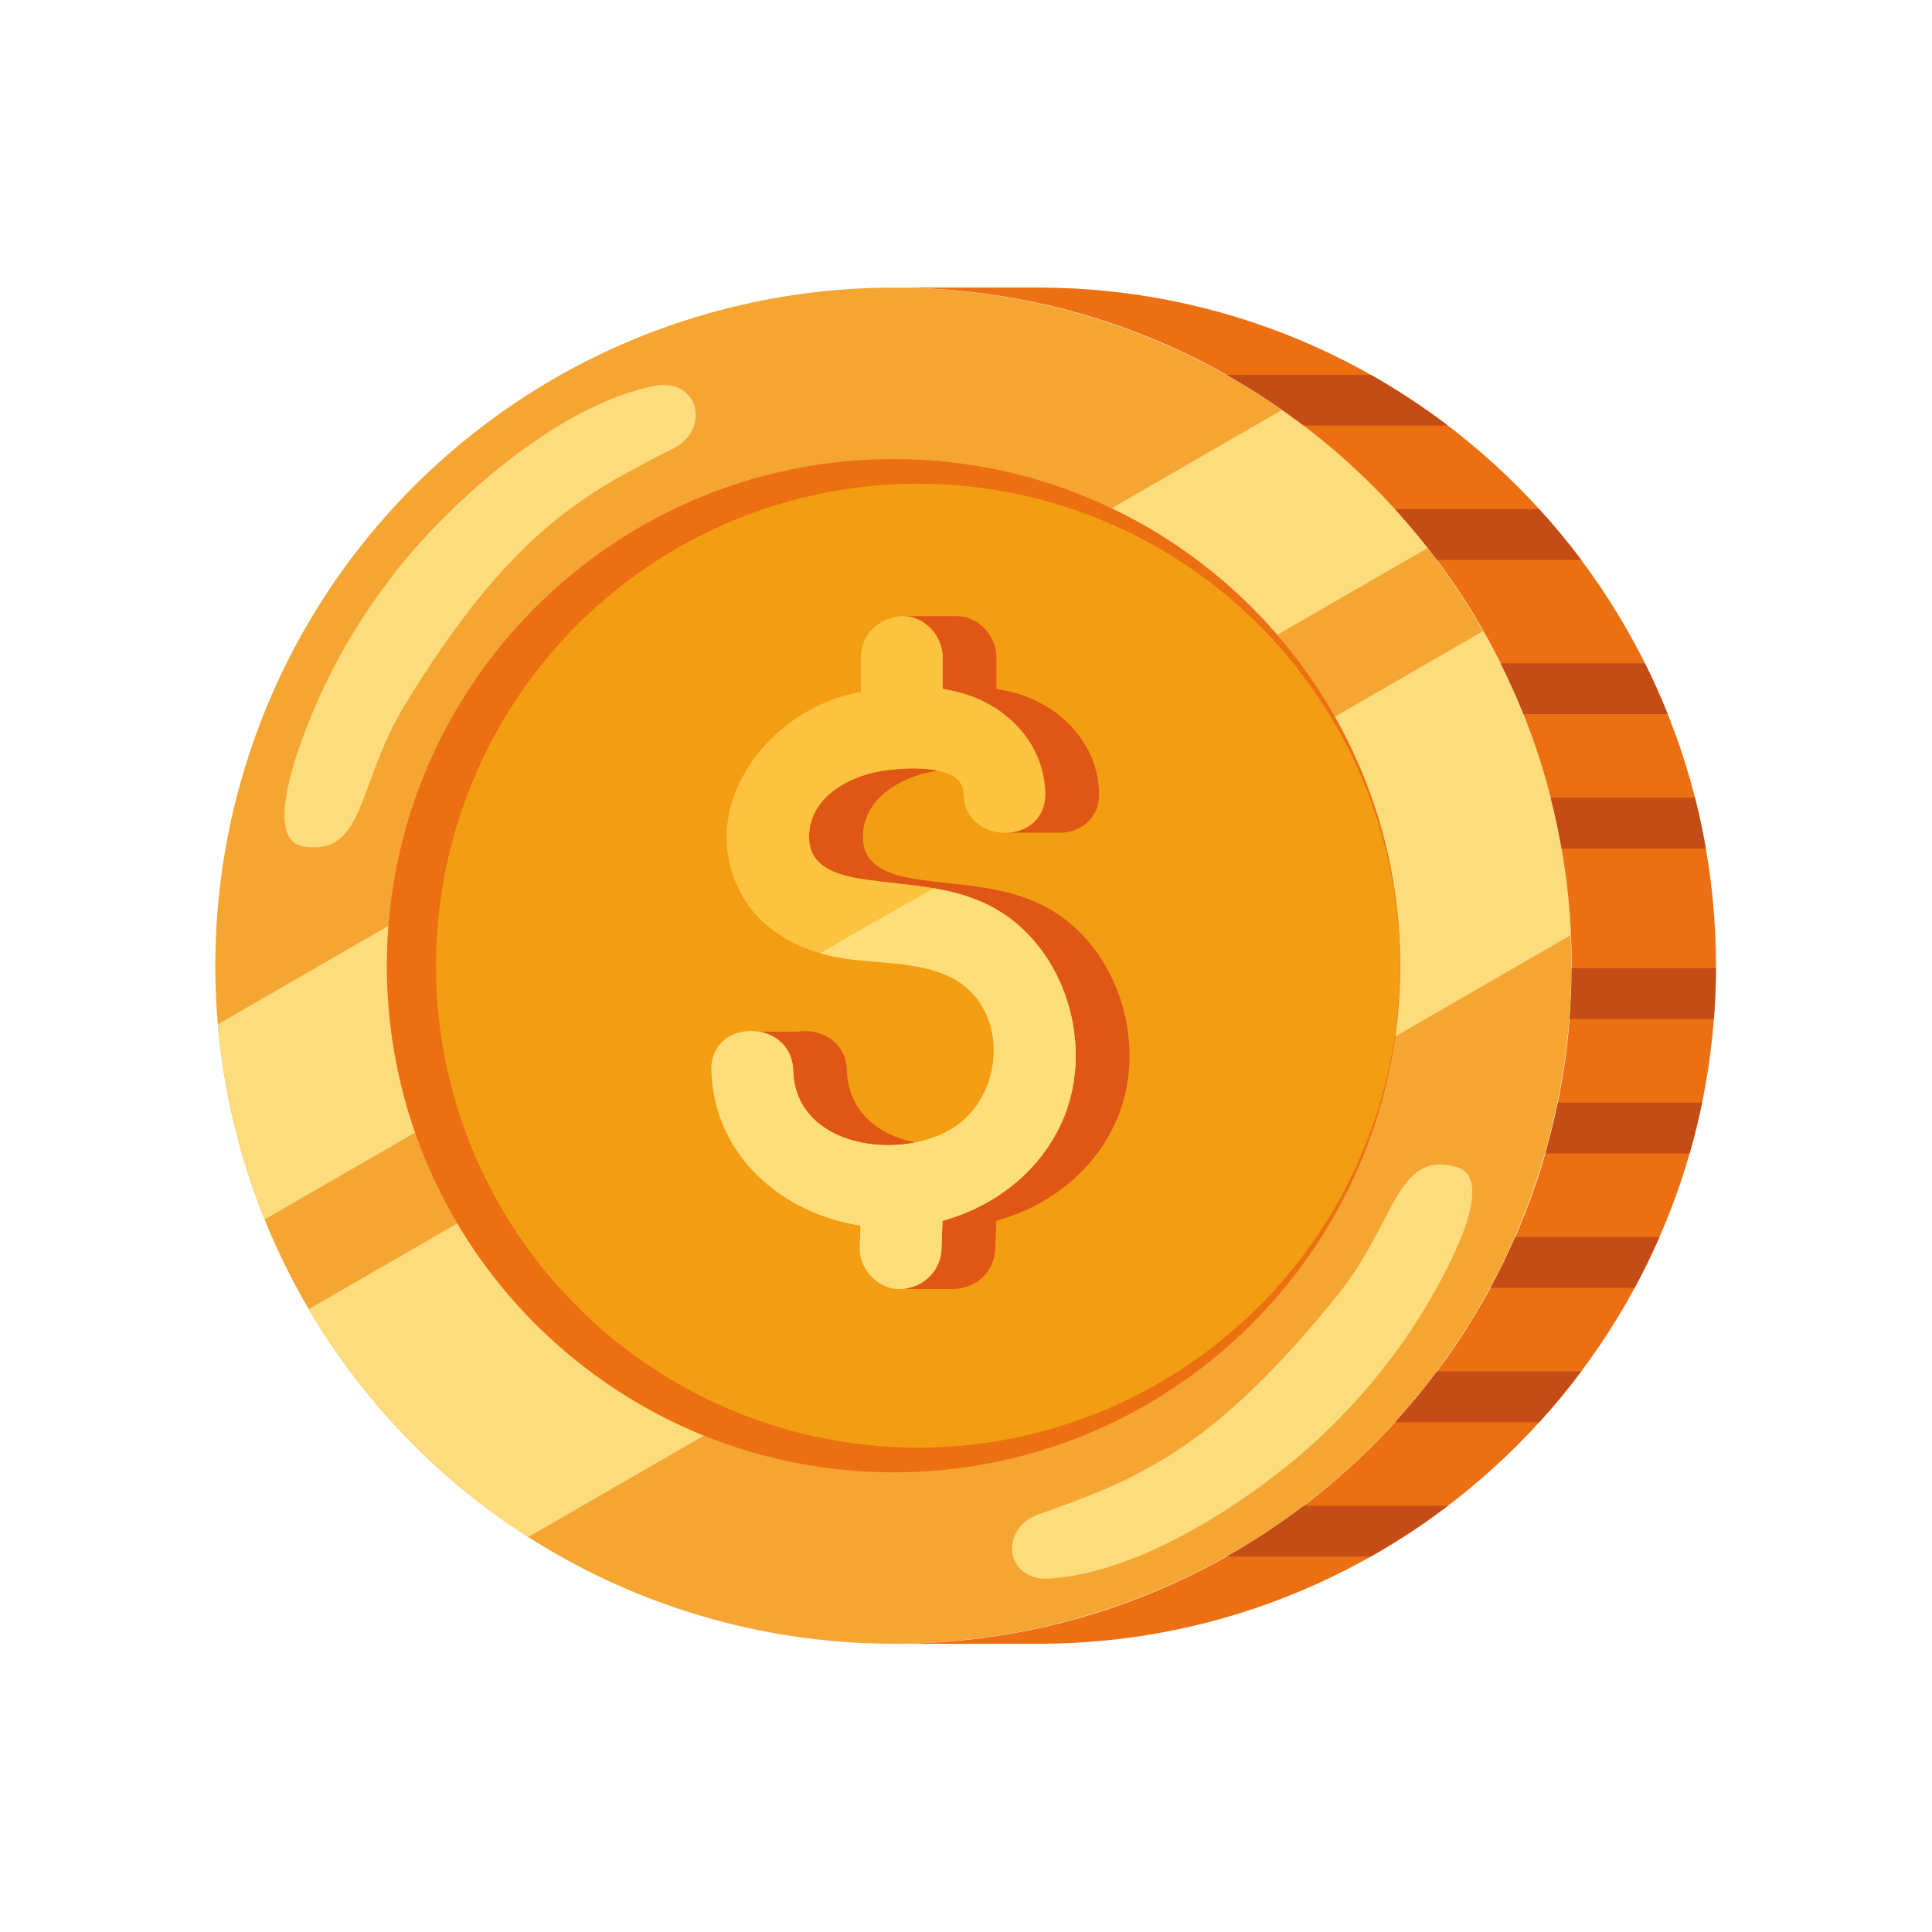 <?xml version="1.0" encoding="utf-8"?>
<!-- Generator: Adobe Illustrator 27.5.0, SVG Export Plug-In . SVG Version: 6.00 Build 0)  -->
<svg version="1.1" id="Capa_1" xmlns="http://www.w3.org/2000/svg" xmlns:xlink="http://www.w3.org/1999/xlink" x="0px" y="0px"
	 viewBox="0 0 2122 2122" style="enable-background:new 0 0 2122 2122;" xml:space="preserve">
<g>
	
		<ellipse transform="matrix(0.707 -0.707 0.707 0.707 -462.548 1004.632)" style="fill:#F5A531;" cx="981.424" cy="1060.66" rx="744.816" ry="744.817"/>
	<path style="fill:#FDDC7D;" d="M426.671,1016.875l-187.268,108.119c6.438,75.229,24.048,147.259,51.181,214.434l165.323-95.449
		c-20.024-57.407-30.944-119.083-30.944-183.319C424.963,1045.923,425.547,1031.323,426.671,1016.875z"/>
	<path style="fill:#FDDC7D;" d="M1402.841,697.266l165.311-95.442c-45.494-58.092-99.444-109.231-159.973-151.623l-187.2,108.08
		C1290.903,591.683,1352.763,639.244,1402.841,697.266z"/>
	<path style="fill:#FDDC7D;" d="M502.268,1343.7l-163.142,94.19c59.559,101.191,142.304,187.097,240.99,250.335l193.016-111.438
		C659.296,1530.801,564.167,1448.26,502.268,1343.7z"/>
	<path style="fill:#FDDC7D;" d="M1532.456,1138.391l192.992-111.424c-5.392-121.085-39.68-234.643-96.158-333.953l-163.153,94.196
		c45.661,80.763,71.75,174.054,71.75,273.45C1537.886,1087.044,1536.007,1112.986,1532.456,1138.391z"/>
	<path style="fill:#EC7012;" d="M1537.886,1060.66c0-99.396-26.089-192.687-71.75-273.45
		c-18.145-32.094-39.365-62.218-63.295-89.944c-50.078-58.022-111.938-105.583-181.862-138.985
		c-72.556-34.659-153.784-54.082-239.555-54.082c-292.588,0-532.423,225.819-554.753,512.676
		c-1.125,14.448-1.709,29.048-1.709,43.785c0,64.236,10.92,125.912,30.944,183.319c12.195,34.963,27.779,68.331,46.361,99.721
		c61.898,104.561,157.028,187.102,270.864,233.088c64.342,25.992,134.638,40.335,208.292,40.335
		c280.942,0,513.214-208.209,551.032-478.731C1536.007,1112.986,1537.886,1087.044,1537.886,1060.66z"/>
	
		<ellipse transform="matrix(0.707 -0.707 0.707 0.707 -454.627 1023.753)" style="fill:#F39E12;" cx="1008.466" cy="1060.66" rx="529.42" ry="529.42"/>
	<path style="fill:#EC7012;" d="M1139.896,315.843H981.425c411.35,0,744.817,333.466,744.817,744.817
		c0,411.351-333.466,744.817-744.817,744.817h158.472c411.351,0,744.816-333.466,744.816-744.817
		C1884.713,649.309,1551.247,315.843,1139.896,315.843z"/>
	<g>
		<g>
			<path style="fill:#DF5615;" d="M990.447,676.807c24.248-1.087,44.9,21.414,44.9,44.9c0,11.647,0,23.296,0,34.943
				c14.402,2.271,28.315,6.106,41.109,11.945c41.148,18.78,70.772,56.795,71.582,102.779c0.486,27.602-19.668,41.973-41.002,43.236
				h52.979c23.423,1.362,47.653-13,47.12-43.236c-0.811-45.984-30.435-83.999-71.582-102.779
				c-12.793-5.84-26.707-9.675-41.109-11.945c0-11.647,0-23.296,0-34.943c0-23.485-20.65-45.983-44.896-44.9l-0.005-0.038h-59.096
				l-0.003,0.038C990.446,676.807,990.446,676.807,990.447,676.807z"/>
			<polygon style="fill:#DF5615;" points="816.823,1133.07 816.823,1133.07 816.824,1133.07 			"/>
			<path style="fill:#DF5615;" d="M930.249,1175.761c-0.719-25.371-18.508-39.613-38.066-42.69v0h-0.001
				c-5.394-0.849-10.919-0.853-16.262,0h-42.835c19.558,3.076,37.348,17.319,38.067,42.691
				c1.912,67.453,74.863,90.828,133.998,79.119C965.213,1246.748,931.539,1221.298,930.249,1175.761z"/>
			<path style="fill:#DF5615;" d="M1141.165,992.376c-41.306-19.261-85.589-19.826-129.889-26.076
				c-26.711-3.769-61.666-11.188-63.416-43.711c-2.384-44.3,40.564-69.152,78.645-75.643c1.043-0.178,2.251-0.366,3.546-0.556
				c-22.057-4.636-50.889-1.447-62.642,0.556c-38.081,6.491-81.029,31.343-78.646,75.643c1.75,32.523,36.704,39.942,63.416,43.711
				c44.3,6.25,88.583,6.815,129.889,26.076c84.539,39.42,121.065,150.523,86.484,234.772
				c-23.706,57.755-74.973,97.673-133.349,113.671c-0.411,10.002-0.826,20.004-1.078,30.013c-0.635,25.177-20.066,43.788-44.9,44.9
				h59.097c24.834-1.112,44.265-19.724,44.9-44.9c0.252-10.009,0.667-20.011,1.078-30.013
				c58.376-15.998,109.642-55.916,133.349-113.671C1262.23,1142.899,1225.705,1031.796,1141.165,992.376z"/>
		</g>
	</g>
	<path style="fill:#FBC33F;" d="M1082.069,992.376c-41.306-19.261-85.589-19.826-129.889-26.076
		c-26.711-3.769-61.666-11.188-63.416-43.711c-2.384-44.3,40.564-69.152,78.645-75.643c20.105-3.426,90.216-10.364,90.829,24.428
		c1.017,57.721,90.821,57.904,89.801,0c-0.811-45.984-30.435-83.999-71.582-102.779c-12.793-5.84-26.707-9.675-41.109-11.945
		c0-11.647,0-23.296,0-34.943c0-23.486-20.652-45.987-44.9-44.9c-24.327,1.089-44.9,19.728-44.9,44.9c0,12.723,0,25.446,0,38.169
		c-4.517,0.915-8.981,1.893-13.324,2.98c-91.3,22.856-167.378,123.707-119.101,216.993c21.183,40.931,63.116,63.646,107.126,71.698
		c38.981,7.131,84.363,3.601,121.085,20.338c66.959,30.519,64.16,127.791,7.546,165.685
		c-57.582,38.542-175.291,24.109-177.726-61.811c-1.634-57.665-91.442-57.902-89.801,0c2.615,92.248,76.337,156.898,163.86,170.373
		c-0.33,8.231-0.68,16.461-0.887,24.698c-0.593,23.498,21.076,45.967,44.9,44.9c24.834-1.112,44.265-19.724,44.9-44.9
		c0.252-10.009,0.668-20.011,1.078-30.013c58.376-15.998,109.642-55.916,133.349-113.671
		C1203.134,1142.899,1166.608,1031.796,1082.069,992.376z"/>
	<path style="fill:#FEDE7A;" d="M1082.069,992.376c-18.212-8.492-37.004-13.346-56.119-16.659
		c-24.418,13.58-48.78,27.259-73.029,41.139c-17.362,9.938-34.644,20.017-51.906,30.129c6.331,1.833,12.752,3.377,19.233,4.563
		c38.981,7.131,84.363,3.601,121.085,20.338c66.959,30.519,64.16,127.791,7.546,165.685
		c-57.582,38.542-175.291,24.109-177.726-61.811c-1.634-57.665-91.441-57.902-89.801,0c2.615,92.248,76.337,156.898,163.86,170.373
		c-0.33,8.231-0.68,16.461-0.887,24.698c-0.593,23.498,21.076,45.967,44.9,44.9c24.834-1.112,44.265-19.724,44.9-44.9
		c0.252-10.009,0.668-20.011,1.078-30.013c58.376-15.998,109.643-55.916,133.349-113.671
		C1203.134,1142.899,1166.608,1031.796,1082.069,992.376z"/>
	<g>
		<path style="fill:#C44C17;" d="M1431.739,467.399h158.471c-26.874-20.43-55.175-39.073-84.733-55.758h-158.471
			C1376.564,428.326,1404.865,446.969,1431.739,467.399z"/>
		<path style="fill:#C44C17;" d="M1578.264,615.013h158.472c-14.461-19.336-29.846-37.94-46.078-55.758h-158.472
			C1548.417,577.073,1563.803,595.677,1578.264,615.013z"/>
		<path style="fill:#C44C17;" d="M1673.242,784.284h158.472c-7.592-18.988-15.959-37.579-25.032-55.758H1648.21
			C1657.283,746.705,1665.65,765.296,1673.242,784.284z"/>
		<path style="fill:#C44C17;" d="M1703.188,876.139c4.67,18.323,8.648,36.921,11.931,55.758h158.471
			c-3.283-18.838-7.261-37.435-11.931-55.758H1703.188z"/>
		<path style="fill:#C44C17;" d="M1882.429,1119.226c1.432-18.406,2.179-37.002,2.248-55.758h-158.472
			c-0.069,18.757-0.816,37.353-2.247,55.758H1882.429z"/>
		<path style="fill:#C44C17;" d="M1711.041,1211.081c-3.868,18.859-8.468,37.449-13.732,55.758h158.471
			c5.264-18.31,9.864-36.9,13.732-55.758H1711.041z"/>
		<path style="fill:#C44C17;" d="M1636.996,1414.453h158.471c9.811-18.14,18.854-36.751,27.163-55.758h-158.472
			C1655.85,1377.701,1646.806,1396.313,1636.996,1414.453z"/>
		<path style="fill:#C44C17;" d="M1736.735,1506.308h-158.472c-14.461,19.336-29.847,37.94-46.078,55.758h158.472
			C1706.889,1544.247,1722.274,1525.644,1736.735,1506.308z"/>
		<path style="fill:#C44C17;" d="M1590.211,1653.921H1431.74c-26.874,20.43-55.175,39.073-84.733,55.758h158.471
			C1535.036,1692.994,1563.337,1674.351,1590.211,1653.921z"/>
	</g>
	<path style="fill:#FDDC7D;" d="M441.48,619.287c-38.391,47.283-71.219,100.508-95.201,156.528
		c-14.064,32.852-60.655,146.706-12.626,153.948c67.918,10.242,58.527-69.18,110.507-154.589
		c115.848-190.351,196.404-232.437,295.436-282.64c41.734-21.156,27.549-78.188-21.082-68.57
		C610.786,445.268,495.322,552.973,441.48,619.287z"/>
	<path style="fill:#FDDC7D;" d="M1452.973,1575.772c44.155-41.951,83.558-90.51,114.549-142.979
		c18.174-30.769,79.025-137.682,32.328-151.044c-66.036-18.895-66.942,61.075-129.478,139.087
		c-139.376,173.864-224.677,205.236-329.345,242.279c-44.109,15.611-37.38,73.994,12.084,70.714
		C1262.685,1726.562,1391.046,1634.607,1452.973,1575.772z"/>
</g>
</svg>
